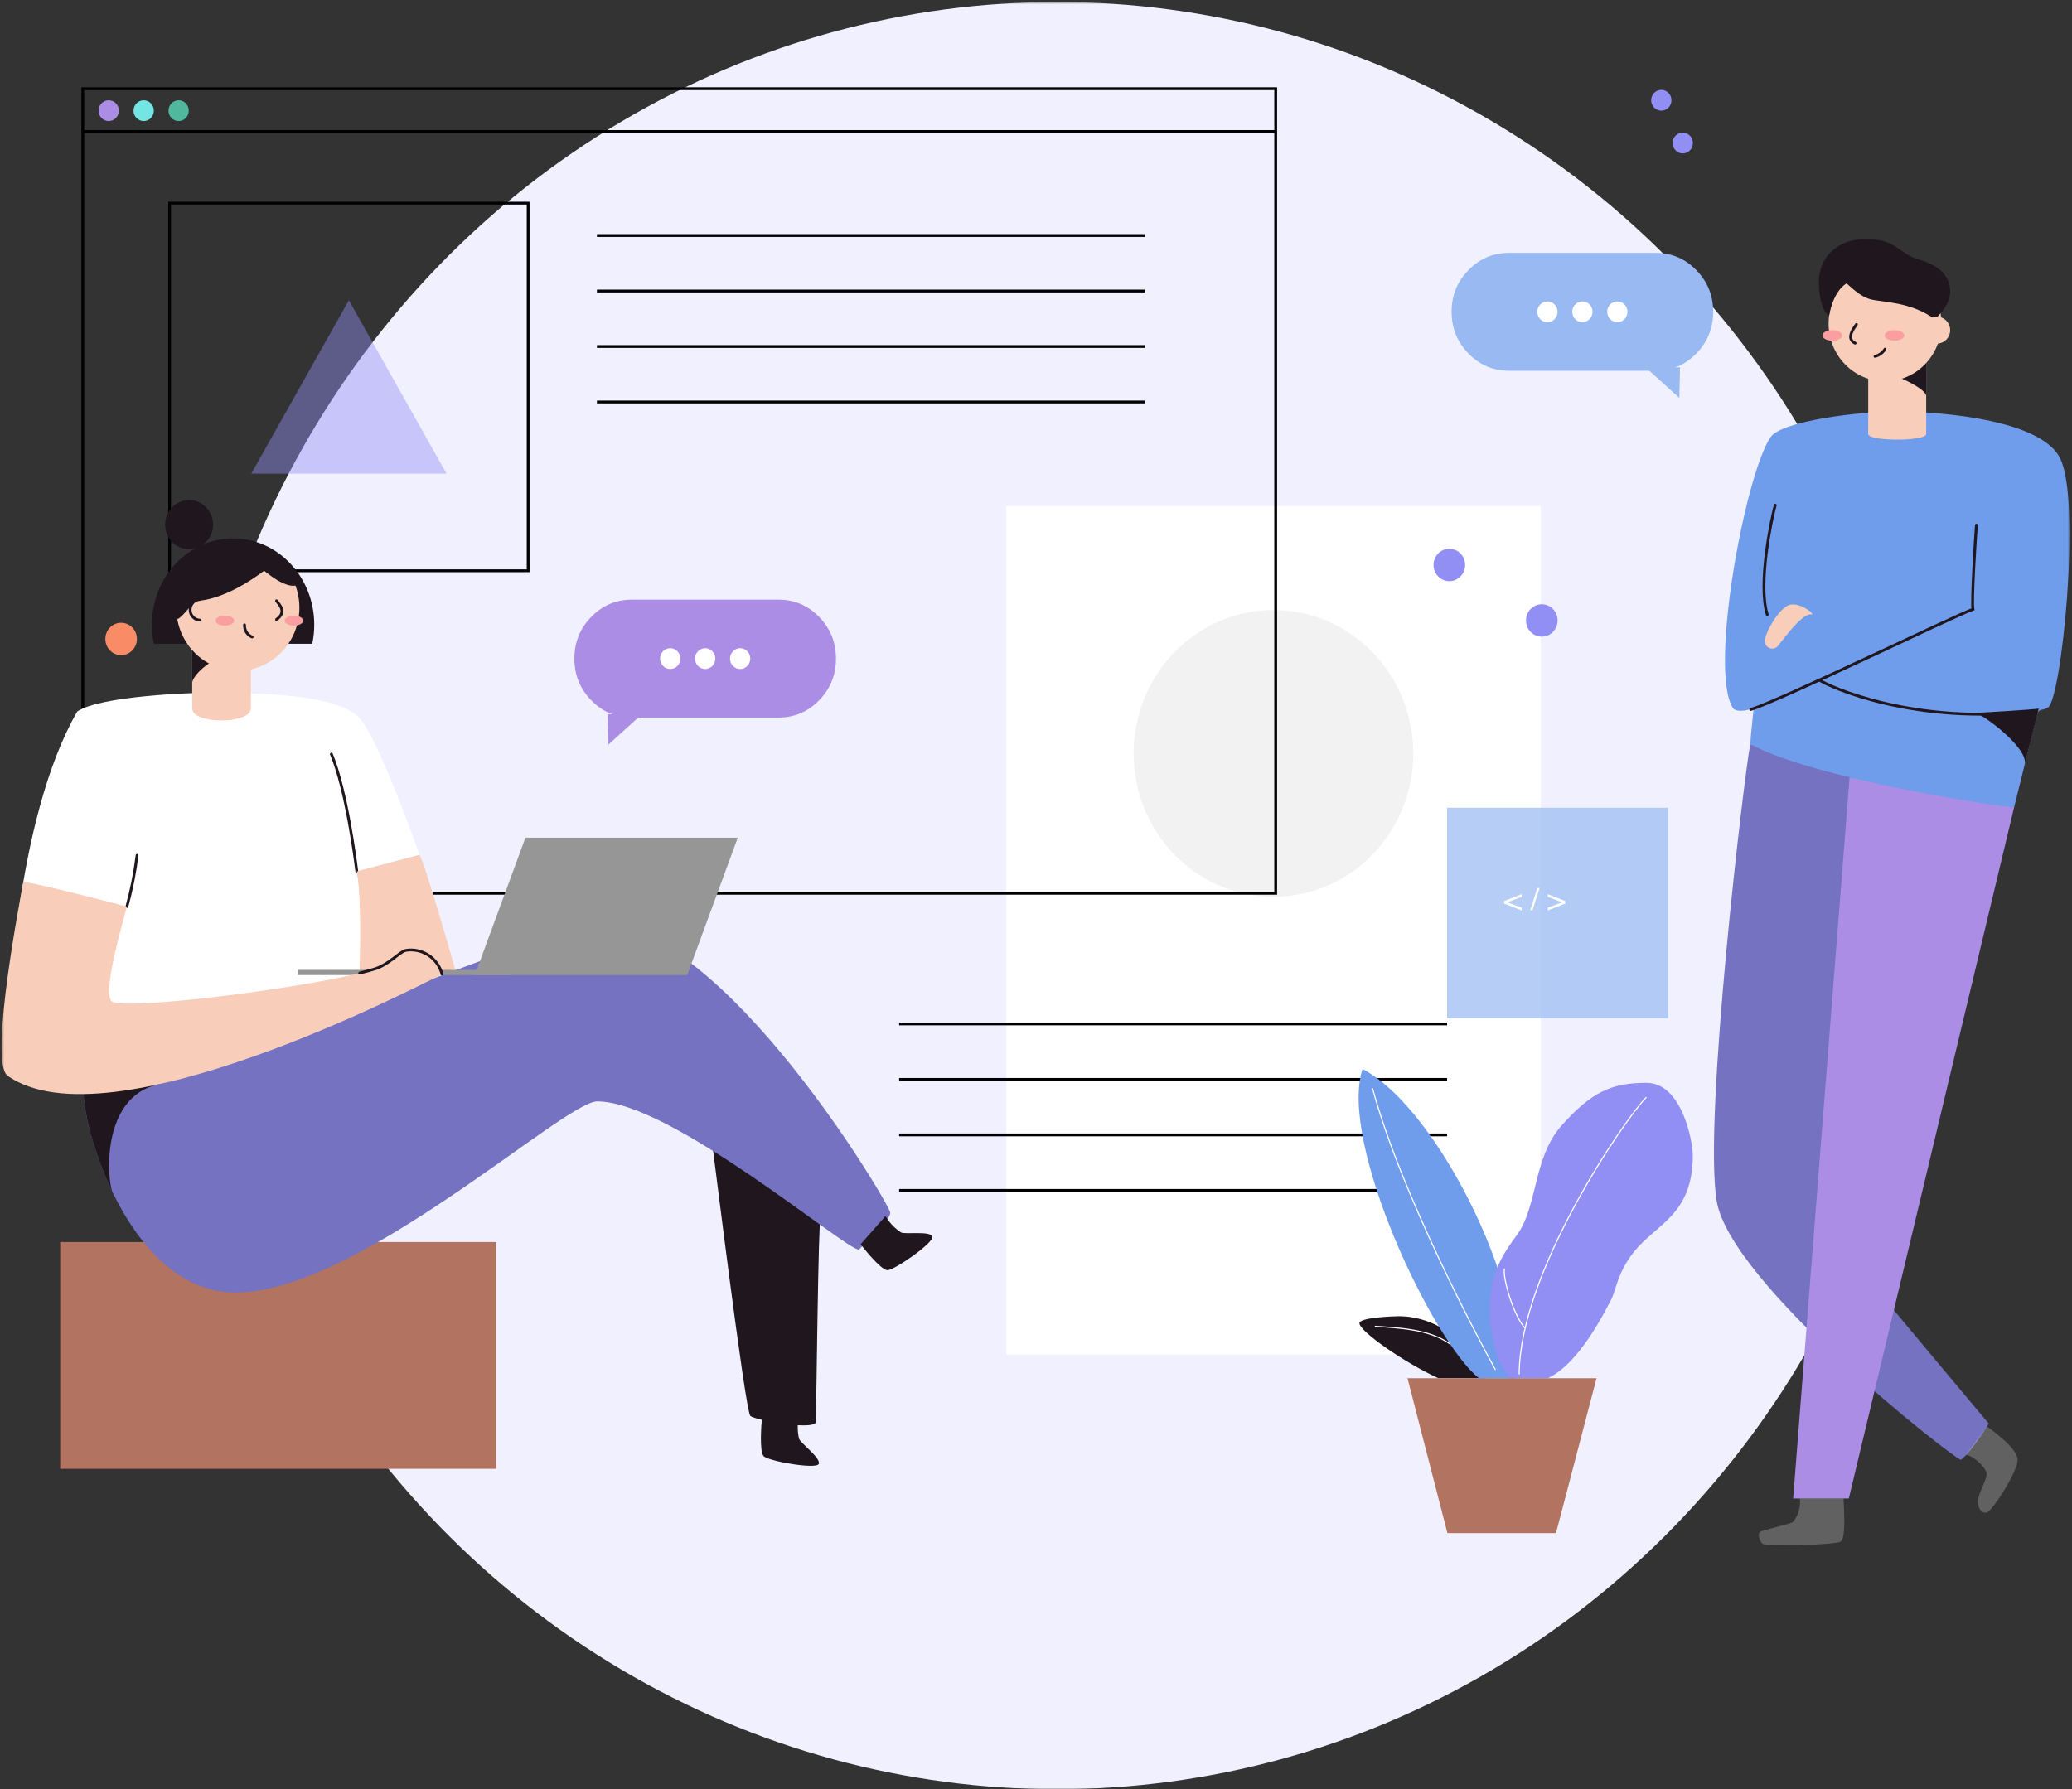 <svg width="741" height="640" viewBox="0 0 741 640" fill="none" xmlns="http://www.w3.org/2000/svg">
<rect x="0" y="0" width="741" height="640" fill="#333333" stroke="none"/>
<mask id="mask0_53_1603" style="mask-type:luminance" maskUnits="userSpaceOnUse" x="0" y="0" width="741" height="640">
<rect x="0.551" y="0.716" width="739.56" height="639.281" fill="white"/>
</mask>
<g mask="url(#mask0_53_1603)">
<ellipse cx="377.999" cy="320.357" rx="311.697" ry="319.641" fill="#F1F0FF"/>
<rect x="359.854" y="181.005" width="191.13" height="303.514" fill="white"/>
<path d="M321.547 366.256H517.517" stroke="black"/>
<path d="M321.547 386.104H517.517" stroke="black"/>
<path d="M321.547 405.952H517.517" stroke="black"/>
<path d="M321.547 425.8H517.517" stroke="black"/>
<ellipse cx="455.42" cy="269.495" rx="50.001" ry="51.275" fill="#F2F2F2"/>
<rect opacity="0.7" x="517.517" y="288.931" width="79.032" height="75.259" fill="#98B9F2"/>
<path d="M537.924 322.304L544.203 319.844V320.811L539.068 322.75L544.203 324.694V325.661L537.924 323.195V322.304ZM549.762 317.668H550.578L548.075 325.559H547.259L549.762 317.668ZM559.811 323.206L553.532 325.661V324.694L558.662 322.75L553.532 320.811V319.844L559.811 322.304V323.206Z" fill="white"/>
<rect x="29.608" y="31.73" width="426.617" height="287.801" stroke="black"/>
<path d="M29.608 47.03H456.226" stroke="black"/>
<rect x="60.657" y="72.666" width="128.228" height="131.496" stroke="black"/>
<path d="M213.481 84.246H409.451" stroke="black"/>
<path d="M213.481 104.093H409.451" stroke="black"/>
<path d="M213.481 123.942H409.451" stroke="black"/>
<path d="M213.481 143.79H409.451" stroke="black"/>
<path opacity="0.44" fill-rule="evenodd" clip-rule="evenodd" d="M124.771 107.401L89.851 169.42H159.691L124.771 107.401Z" fill="#918EF4"/>
<ellipse cx="38.883" cy="39.586" rx="3.629" ry="3.721" fill="#AB8DE5"/>
<ellipse cx="51.382" cy="39.586" rx="3.629" ry="3.721" fill="#73E5E2"/>
<ellipse cx="63.882" cy="39.586" rx="3.629" ry="3.721" fill="#50B89D"/>
<path fill-rule="evenodd" clip-rule="evenodd" d="M217.512 266.394L229.609 255.437H217.271L217.512 266.394Z" fill="#AB8DE5"/>
<path fill-rule="evenodd" clip-rule="evenodd" d="M205.416 235.587C205.416 229.764 207.424 224.793 211.439 220.676C215.455 216.558 220.302 214.499 225.981 214.499H278.401C284.079 214.499 288.927 216.558 292.942 220.676C296.957 224.793 298.965 229.764 298.965 235.587C298.965 241.411 296.957 246.381 292.942 250.499C288.927 254.617 284.079 256.676 278.401 256.676H225.981C220.302 256.676 215.455 254.617 211.439 250.499C207.424 246.381 205.416 241.411 205.416 235.587Z" fill="#AB8DE5"/>
<ellipse cx="239.691" cy="235.587" rx="3.629" ry="3.721" fill="white"/>
<ellipse cx="252.191" cy="235.587" rx="3.629" ry="3.721" fill="white"/>
<ellipse cx="264.69" cy="235.587" rx="3.629" ry="3.721" fill="white"/>
<path fill-rule="evenodd" clip-rule="evenodd" d="M600.582 142.341L588.484 131.384H600.823L600.582 142.341Z" fill="#98B9F2"/>
<path fill-rule="evenodd" clip-rule="evenodd" d="M612.679 111.536C612.679 117.359 610.671 122.33 606.656 126.448C602.64 130.565 597.793 132.624 592.114 132.624H539.694C534.015 132.624 529.168 130.565 525.153 126.448C521.138 122.33 519.13 117.359 519.13 111.536C519.13 105.712 521.138 100.742 525.153 96.624C529.168 92.506 534.015 90.447 539.694 90.447L592.114 90.447C597.793 90.447 602.64 92.506 606.656 96.624C610.671 100.742 612.679 105.712 612.679 111.536Z" fill="#98B9F2"/>
<ellipse cx="578.404" cy="111.536" rx="3.629" ry="3.721" fill="white"/>
<ellipse cx="565.903" cy="111.536" rx="3.629" ry="3.721" fill="white"/>
<ellipse cx="553.403" cy="111.536" rx="3.629" ry="3.721" fill="white"/>
<ellipse cx="594.13" cy="35.865" rx="3.629" ry="3.721" fill="#918EF4"/>
<ellipse cx="601.791" cy="51.164" rx="3.629" ry="3.721" fill="#918EF4"/>
<ellipse cx="518.322" cy="202.095" rx="5.646" ry="5.79" fill="#918EF4"/>
<ellipse cx="551.388" cy="221.943" rx="5.646" ry="5.79" fill="#918EF4"/>
<ellipse cx="43.319" cy="228.559" rx="5.646" ry="5.79" fill="#F98B67"/>
<path fill-rule="evenodd" clip-rule="evenodd" d="M531.387 492.997V492.17L529.452 489.69L524.975 484.115L520.217 478.211C520.217 478.211 515.636 474.961 514.46 474.398C510.259 472.171 505.623 470.945 500.896 470.813C497.792 470.813 486.185 471.293 486.163 473.294C486.163 476.262 502.418 487.503 514.332 492.961C519.564 492.997 531.387 492.997 531.387 492.997Z" fill="#1F161E"/>
<path fill-rule="evenodd" clip-rule="evenodd" d="M528.927 492.997C512.386 479.946 478.62 408.765 487.281 382.383C505.716 392.018 525.943 425.24 535.484 453.292C535.997 455.118 536.409 456.974 536.717 458.848L540.589 477.042L541.524 493.029L528.927 492.997Z" fill="#6F9CEB"/>
<path fill-rule="evenodd" clip-rule="evenodd" d="M540.219 492.997C534.638 488.349 532.856 474.588 532.807 469.453C532.718 459.868 534.153 452.804 542.147 442.261C550.14 431.718 548.009 414.225 558.623 402.423C569.236 390.622 576.268 387.331 588.862 387.331C601.456 387.331 605.467 408.27 605.394 413.538C605.248 434.792 592.192 437.803 584.224 447.941C578.442 455.301 577.991 461.322 576.24 464.764C566.854 483.305 559.224 490.278 553.578 492.999" fill="#918EF4"/>
<path d="M543.299 491.457C543.459 455.209 580.704 400.758 588.669 392.604" stroke="white" stroke-width="0.4" stroke-linecap="round" stroke-linejoin="round"/>
<path d="M545.305 474.984C541.184 470.378 537.439 457.32 537.999 453.928" stroke="white" stroke-width="0.4" stroke-linecap="round" stroke-linejoin="round"/>
<path d="M534.751 489.869C528.911 479.257 501.209 427.519 490.878 389.411" stroke="white" stroke-width="0.4" stroke-linecap="round" stroke-linejoin="round"/>
<path fill-rule="evenodd" clip-rule="evenodd" d="M553.613 492.995H570.968L556.461 548.406H517.637L503.355 492.995H553.613" fill="#B37361"/>
<path d="M491.838 474.412C500.298 475.007 510.943 475.406 518.452 480.656" stroke="white" stroke-width="0.4" stroke-linecap="round" stroke-linejoin="round"/>
<path fill-rule="evenodd" clip-rule="evenodd" d="M625.942 266.188C623.902 276.171 609.08 399.991 613.925 429.565C618.77 459.139 697.797 521.106 701.257 522.191C705.289 519.156 711.22 509.206 711.22 509.206C711.22 509.206 653.276 440.325 652.171 437.563C651.067 434.801 664.865 275.287 664.865 275.287L625.942 266.188Z" fill="#7472C1"/>
<path fill-rule="evenodd" clip-rule="evenodd" d="M720.309 288.723L661.187 536.009H641.277L661.455 278.038L720.309 288.723Z" fill="#AB8DE5"/>
<path fill-rule="evenodd" clip-rule="evenodd" d="M678.322 147.139C686.483 147.139 729.057 148.554 736.75 163.919C744.443 179.284 737.194 250.316 732.412 253.062C729.832 254.543 729.129 253.103 728.379 256.109C727.629 259.115 720.314 288.718 720.314 288.718C715.668 288.85 647.95 278.388 625.958 266.158C626.087 262.752 627.152 253.919 627.152 253.239C624.233 254.464 620.7 254.72 619.732 253.239C611.151 239.916 623.941 170.456 633.119 156.478C637.019 150.49 665.213 147.181 678.322 147.139Z" fill="#6F9CEB"/>
<path fill-rule="evenodd" clip-rule="evenodd" d="M706.35 254.982C708.35 254.982 725.569 267.387 724.092 273.482C725.301 268.587 729.108 253.46 729.108 253.46C727.472 253.783 707.818 255.007 706.35 254.982Z" fill="#1F161E"/>
<path fill-rule="evenodd" clip-rule="evenodd" d="M688.857 155.245C688.857 157.934 668.123 157.934 668.123 155.245V127.953H688.857V155.245Z" fill="#F8CDBA"/>
<path fill-rule="evenodd" clip-rule="evenodd" d="M676.962 134.411C678.575 134.411 688.857 139.072 688.857 141.672V127.953C686.293 127.953 676.962 134.411 676.962 134.411Z" fill="#1F161E"/>
<ellipse cx="674.124" cy="115.721" rx="20.169" ry="20.683" fill="#F8CDBA"/>
<path fill-rule="evenodd" clip-rule="evenodd" d="M667.301 85.486C656.947 85.486 650.495 92.152 650.495 100.695C650.495 107.798 652.173 111.819 654.148 112.835C655.398 105.938 658.116 102.745 660.366 101.372C662.114 102.745 665.108 106.07 669.105 107.096C673.103 108.121 683.517 107.922 691.928 114.192C694.677 111.629 697.42 108.295 697.42 104.368C697.42 100.44 695.726 95.511 685.767 92.665C679.189 90.786 678.27 85.486 667.301 85.486Z" fill="#1F161E"/>
<ellipse cx="655.277" cy="119.98" rx="3.533" ry="1.886" fill="#FA9E9F"/>
<ellipse cx="677.495" cy="119.98" rx="3.533" ry="1.886" fill="#FA9E9F"/>
<path d="M663.907 116.069C663.246 117.037 659.875 121.097 663.432 122.735" stroke="#1F161E" stroke-linecap="round"/>
<path d="M670.551 127.473C672.011 127.104 673.284 126.186 674.115 124.9" stroke="#1F161E" stroke-linecap="round"/>
<ellipse cx="692.769" cy="118.103" rx="4.662" ry="4.781" fill="#F8CDBA"/>
<path d="M706.817 187.838C706.453 192.403 705.034 214.963 705.567 217.933C698.801 220.348 636.849 250.475 626.131 253.783" stroke="#1F161E" stroke-linecap="round"/>
<path d="M634.865 180.716C633.437 185.826 628.632 209.025 632.011 219.792" stroke="#1F161E" stroke-linecap="round"/>
<path d="M650.68 243.23C653.907 245.56 684.826 259.588 727.577 254.295" stroke="#1F161E" stroke-linecap="round"/>
<path fill-rule="evenodd" clip-rule="evenodd" d="M647.723 219.801C649.796 220.14 643.037 214.603 639.207 216.666C635.377 218.729 630.216 228.046 631.272 230.204C631.56 230.998 632.183 231.615 632.967 231.882C633.751 232.149 634.61 232.037 635.304 231.577C636.342 230.891 644.108 219.204 647.723 219.801Z" fill="#F8CDBA"/>
<path fill-rule="evenodd" clip-rule="evenodd" d="M710.559 510.222C711.664 511.049 721.463 517.848 721.543 522.132C721.623 526.415 712.414 540.616 710.559 541.021C708.705 541.426 707.381 539.821 707.381 536.952C707.381 534.082 710.877 529.054 710.414 526.821C709.951 524.587 705.422 520.502 703.099 520.429" fill="#EBEBEB" fill-opacity="0.251"/>
<path fill-rule="evenodd" clip-rule="evenodd" d="M659.294 536.009C659.294 537.981 660.408 550.333 658.181 551.482C655.954 552.63 631.39 553.31 630.277 552.168C629.164 551.026 628.487 548.621 629.471 547.934C630.455 547.248 639.959 545.296 641.245 544.387C643.142 542.055 644.017 539.024 643.664 536.009" fill="#EBEBEB" fill-opacity="0.251"/>
<rect x="21.528" y="444.276" width="155.953" height="81.122" fill="#B37361"/>
<path fill-rule="evenodd" clip-rule="evenodd" d="M254.313 406.257C254.991 410.393 266.491 504.927 268.354 506.49C270.217 508.054 289.998 511.518 291.692 508.921C292.031 504.786 292.498 438.857 293.547 432.96" fill="#1F161E"/>
<path fill-rule="evenodd" clip-rule="evenodd" d="M31.811 386.533C23.835 382.505 40.465 462.346 84.231 462.346C127.997 462.346 201.667 393.977 213.595 393.977C239.926 393.977 302.257 446.989 307.144 446.989C310.886 443.152 318.369 436.437 318.369 433.757C318.369 431.078 258.691 330.38 214.037 330.38C196.724 330.404 49.82 395.655 31.811 386.533Z" fill="#7472C1"/>
<path fill-rule="evenodd" clip-rule="evenodd" d="M56.441 387.893C65.191 385.859 76.079 380.591 85.715 375.206C59.496 383.989 38.013 389.679 31.811 386.537C27.584 384.404 30.262 405.773 40.201 426.358C38.399 422.375 35.835 392.719 56.441 387.893Z" fill="#1F161E"/>
<path fill-rule="evenodd" clip-rule="evenodd" d="M75.729 247.826C82.625 248.016 118.52 246.93 128.359 256.543C135.657 263.672 158.352 324.978 161.851 346.505C146.609 354.453 36.665 408.432 2.649 384.697C1.899 366.255 5.391 292.941 27.644 254.492C35.779 248.934 69.101 247.652 75.729 247.826Z" fill="white"/>
<path fill-rule="evenodd" clip-rule="evenodd" d="M89.714 230.285H68.739V253.392C68.739 259.182 89.714 259.128 89.714 253.392V230.285Z" fill="#F8CDBA"/>
<path fill-rule="evenodd" clip-rule="evenodd" d="M68.746 244.236C68.746 241.673 75.673 235.231 79.956 235.453C80.061 232.599 70.167 228.498 70.167 228.498L68.739 232.441L68.746 244.236Z" fill="#1F161E"/>
<path fill-rule="evenodd" clip-rule="evenodd" d="M111.673 230.285C112.145 228.047 112.383 225.764 112.383 223.474C112.383 206.42 99.391 192.593 83.35 192.593C67.309 192.593 54.317 206.42 54.317 223.474C54.317 225.755 54.554 228.038 55.025 230.277L111.673 230.285Z" fill="#1F161E"/>
<path fill-rule="evenodd" clip-rule="evenodd" d="M104.021 209.469C100.464 208.915 96.916 206.045 94.441 204.169C80.328 214.771 71.288 214.906 70.311 214.906C69.334 214.906 65.359 220.762 63.529 221.423L63.368 221.325C64.826 229.753 70.806 236.612 78.812 239.038C86.817 241.464 95.472 239.04 101.164 232.778C106.856 226.516 108.606 217.492 105.683 209.473C105.132 209.543 104.574 209.543 104.023 209.473L104.021 209.469Z" fill="#F8CDBA"/>
<ellipse cx="67.626" cy="187.662" rx="8.565" ry="8.783" fill="#1F161E"/>
<path d="M71.44 214.44C69.513 214.527 67.994 216.154 67.994 218.132C67.994 220.11 69.513 221.737 71.44 221.825" stroke="#1F161E" stroke-linecap="round"/>
<path d="M98.893 214.911C99.941 216.358 102.666 218.898 98.893 221.584" stroke="#1F161E" stroke-linecap="round"/>
<path d="M87.449 223.52C87.353 225.416 88.446 227.163 90.167 227.862" stroke="#1F161E" stroke-linecap="round"/>
<ellipse cx="80.424" cy="222.007" rx="3.323" ry="1.769" fill="#FA9E9F"/>
<ellipse cx="105.126" cy="222.007" rx="3.323" ry="1.769" fill="#FA9E9F"/>
<path fill-rule="evenodd" clip-rule="evenodd" d="M127.602 311.73L150.014 305.814C152.168 309.57 162.652 346.462 162.652 346.462L128.057 361.417C128.506 354.428 129.868 322.423 127.602 311.73Z" fill="#F8CDBA"/>
<path d="M49.021 305.949C48.255 312.139 47.042 318.262 45.392 324.268" stroke="#1F161E" stroke-linecap="round"/>
<path d="M127.602 311.731C127.062 307.356 123.9 282.704 118.513 269.727" stroke="#1F161E" stroke-linecap="round"/>
<path fill-rule="evenodd" clip-rule="evenodd" d="M127.602 311.73L150.014 305.814C152.168 309.57 162.652 346.462 162.652 346.462L128.057 361.417C128.506 354.428 129.868 322.423 127.602 311.73Z" fill="#F8CDBA"/>
<path fill-rule="evenodd" clip-rule="evenodd" d="M307.813 445.036C308.313 445.862 314.99 454.265 317.353 454.357C319.717 454.448 334.064 444.482 333.434 442.347C332.805 440.212 323.805 441.603 322.256 440.85C319.973 439.375 318.064 437.365 316.684 434.987" fill="#1F161E"/>
<path fill-rule="evenodd" clip-rule="evenodd" d="M272.53 507.369C272.355 508.287 271.449 519.113 273.086 520.866C274.722 522.619 291.788 525.663 292.788 523.67C293.788 521.676 286.337 516.276 285.763 514.639C285.13 511.955 285.13 509.154 285.763 506.469" fill="#1F161E"/>
<path fill-rule="evenodd" clip-rule="evenodd" d="M245.764 348.78H169.82L187.9 299.647H263.844L245.764 348.78Z" fill="#969696"/>
<rect x="106.538" y="346.928" width="75.944" height="1.852" fill="#969696"/>
<path fill-rule="evenodd" clip-rule="evenodd" d="M45.392 324.275C43.933 329.866 36.843 353.851 39.731 357.984C42.618 362.118 114.925 352.749 134.272 346.572C139.2 344.917 142.853 340.585 145.038 340.022C150.85 339.011 156.47 342.656 158.07 348.474C150.352 352.311 38.796 410.715 2.652 384.723C-4.179 379.704 7.805 318.503 8.354 315.419C14.456 316.171 45.392 324.275 45.392 324.275Z" fill="#F8CDBA"/>
<path d="M128.635 348.061C130.813 347.523 132.717 347.011 134.281 346.514C139.208 344.86 142.862 340.527 145.046 339.965C150.858 338.953 156.478 342.598 158.079 348.416" stroke="#1F161E" stroke-linecap="round"/>
</g>
</svg>
